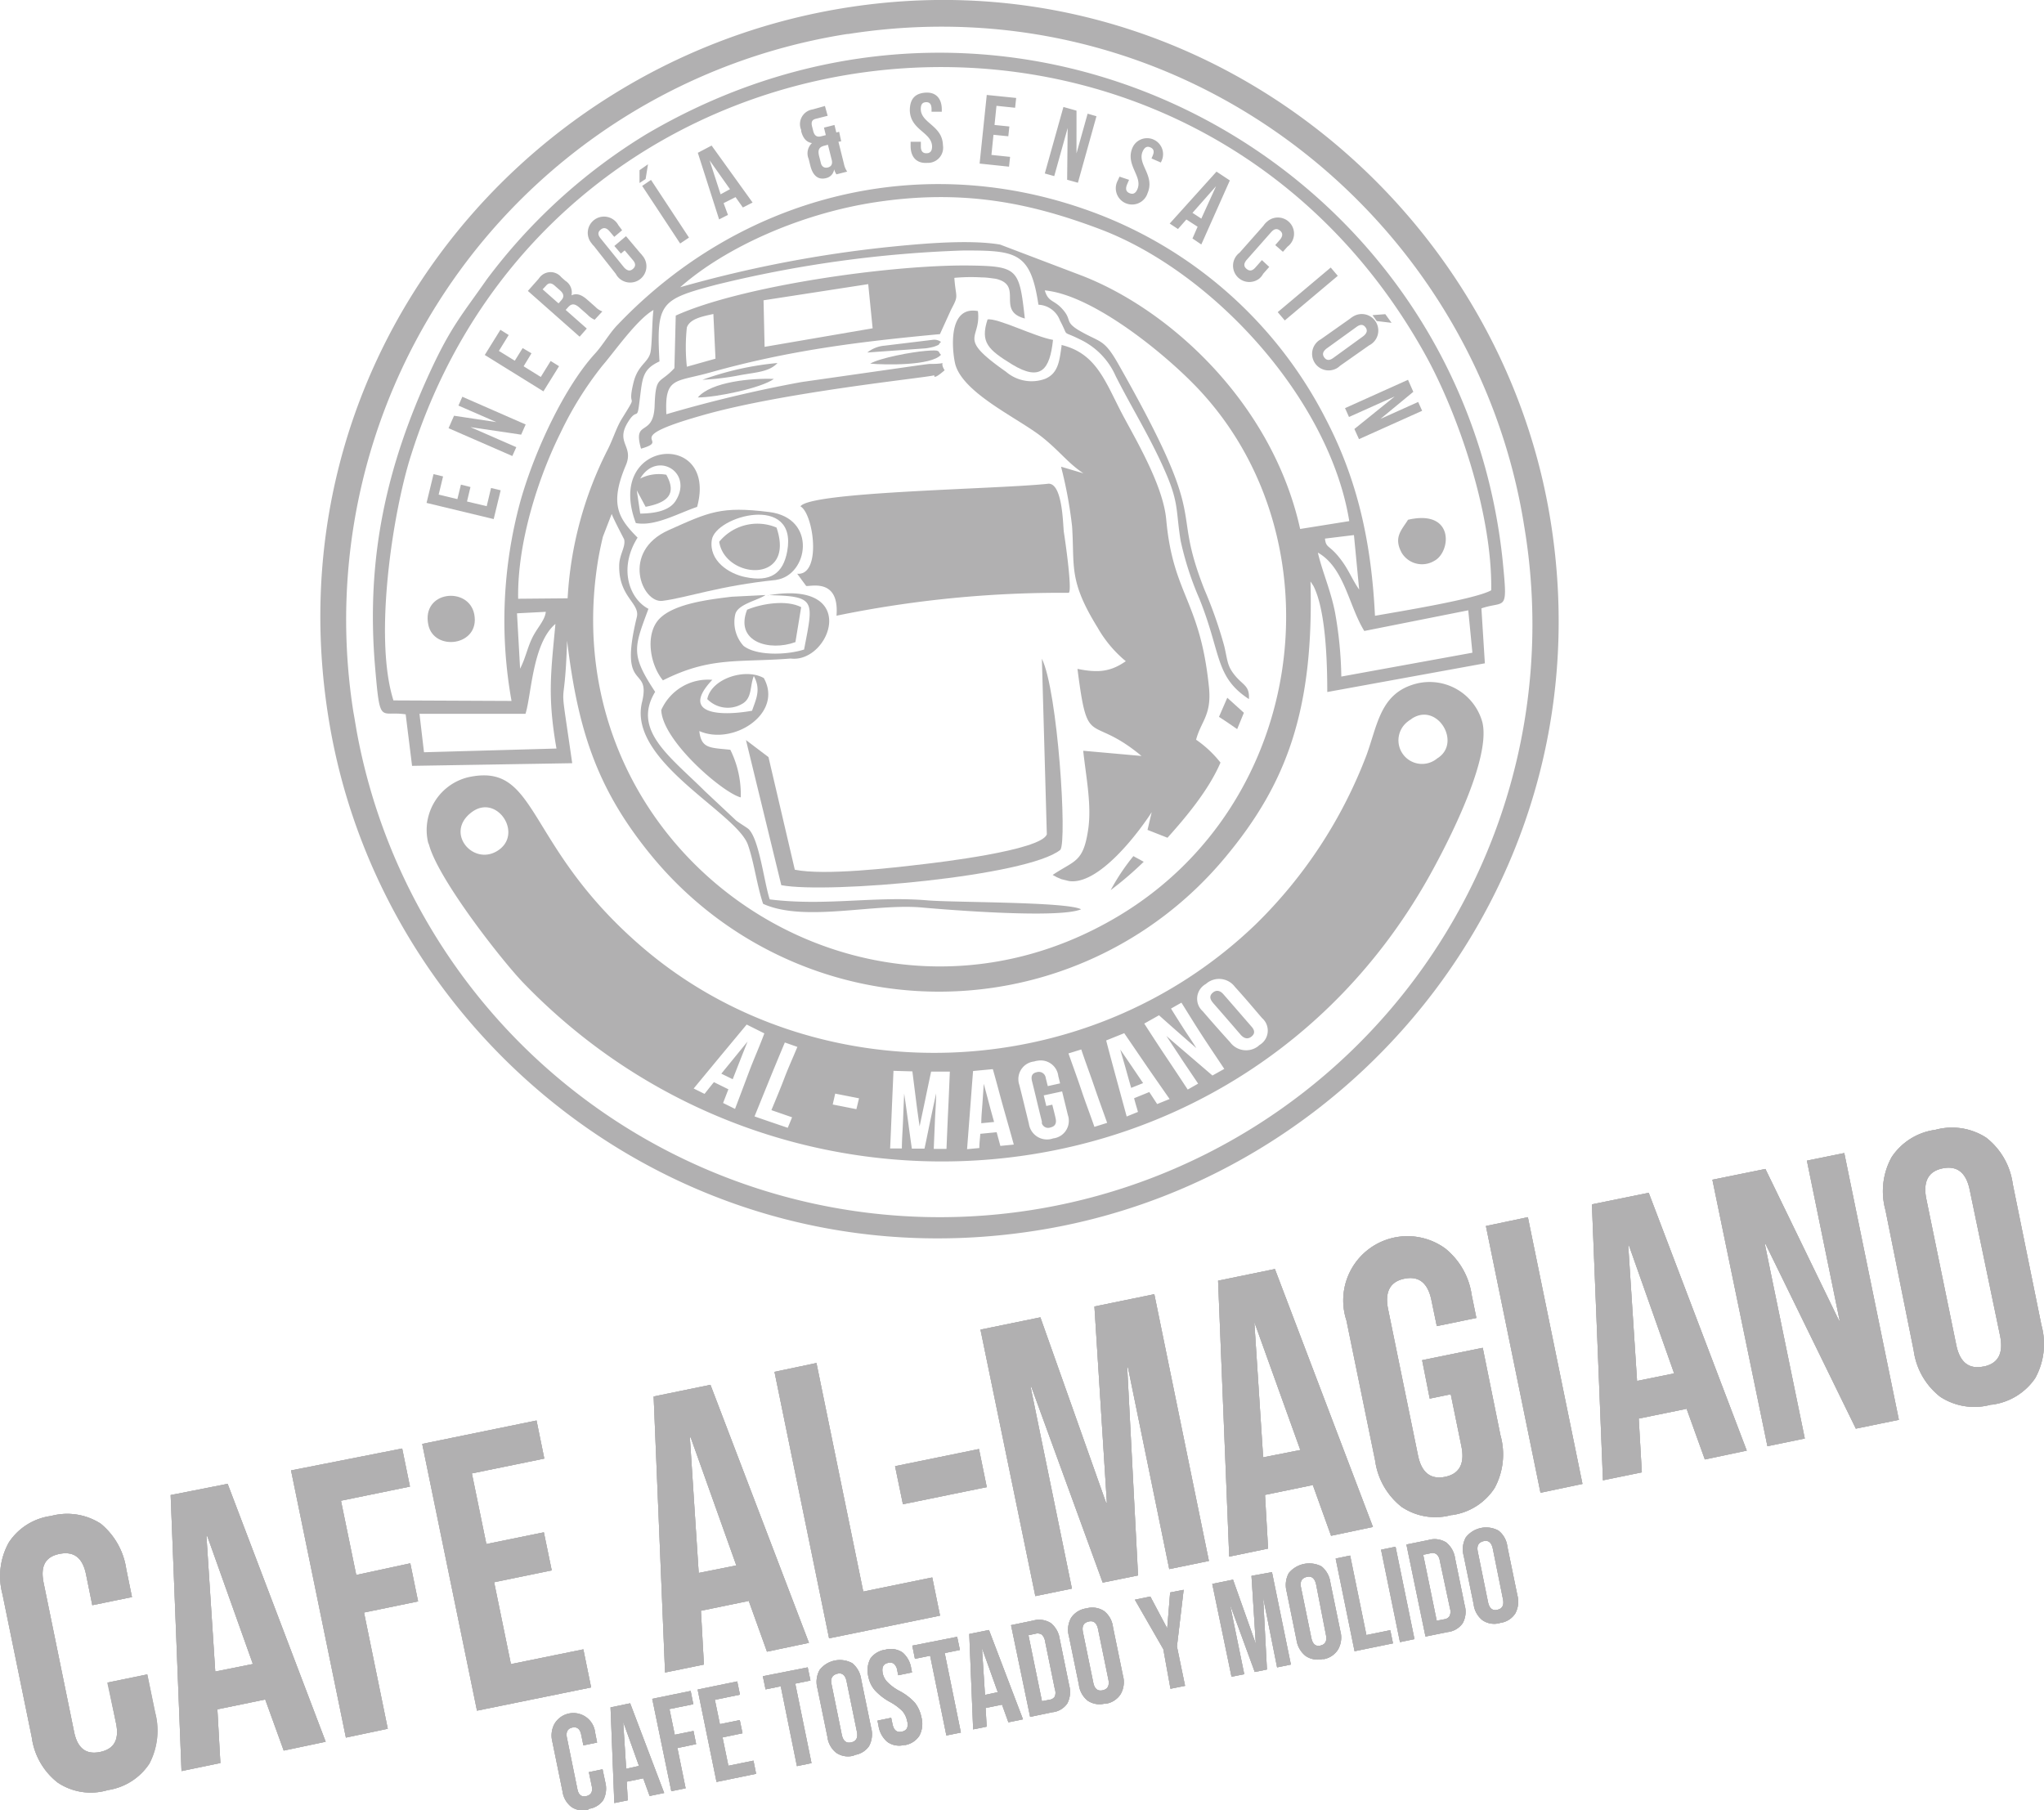 <svg xmlns="http://www.w3.org/2000/svg" viewBox="0 0 231.4 204.97">
  <defs>
    <style>
      .cls-1 {
        opacity: 0.35;
      }

      .cls-2, .cls-3 {
        fill: #201e20;
      }

      .cls-2 {
        fill-rule: evenodd;
      }
    </style>
  </defs>
  <g id="Capa_2" data-name="Capa 2">
    <g id="Capa_1-2" data-name="Capa 1">
      <g id="Capa_2-2" data-name="Capa 2" class="cls-1">
        <g id="Capa_1-2-2" data-name="Capa 1-2">
          <g>
            <path class="cls-2" d="M159.4,58.85c-.72,1.16-1.69,2-.69,3.78a2.69,2.69,0,0,0,3.68.86c1.89-1,2.3-5.87-3-4.64"/>
            <path class="cls-2" d="M45.93,80.91l.72,5.8,18.13-.3C63.16,75.07,63.9,82,64.2,72.54c1.21,10,3.32,16.69,9.43,24.19a42.12,42.12,0,0,0,65.12.29c6.88-8.27,10-16.56,9.61-31.19l.34.52c1.11,2.21,1.56,6.56,1.56,12L168.1,75.1l-.39-6.22c2.76-.94,3,.6,2.4-5.46-4.81-45.73-55.42-72.72-97-48.19a64.33,64.33,0,0,0-18,16.4c-2.72,3.9-4,5.27-6.31,10.23-5.07,10.92-7.4,21.37-6.33,33.75.57,6.61.54,4.82,3.47,5.27m-1.4-1.58c-2.29-7.25,0-21.57,2-27.78,16.58-52.5,87.87-60,114.85-11.3,3.67,6.64,7.56,17.9,7.43,26.61-1.74,1-10.46,2.41-13.16,2.89-.41-8.4-2-15.4-5.52-22.19a48.49,48.49,0,0,0-27.36-23.85C103.64,17,83.65,22.42,70,36.69c-1,1-1.67,2.29-2.67,3.38C64,43.72,60.59,50.8,58.91,56.76a51.36,51.36,0,0,0-1,22.6ZM77,32.52c5.13-4.52,13.66-8.35,22.14-9.63,9.85-1.49,17.46.06,25.38,3.05,12.88,4.86,26,19.31,28.23,33.06l-5.56.89c-3.13-14.16-14.64-24.77-24.71-28.68l-9.26-3.52c-3.49-.59-8.82-.11-12.49.26A138.7,138.7,0,0,0,77,32.52ZM58.66,67.79C58.55,61.34,61,53.93,63.46,49a39.18,39.18,0,0,1,4.73-7.59c1.38-1.6,3.93-5.26,5.79-6.31-.17,1.15-.15,4.11-.36,4.88-.31,1.12-1.42,1.37-1.9,3.33-.82,3.32.74.77-1.35,4.15-.61,1-1,2.35-1.64,3.57a42.15,42.15,0,0,0-4.47,16.71Zm16-26.88c-.37-6.63.12-7,6.33-8.65a135.39,135.39,0,0,1,28.11-3.9c5.93,0,7.57.16,8.46,6.14A2.73,2.73,0,0,1,120,36.29c1.07,2,.08,1.05,2.21,2.11a8.29,8.29,0,0,1,4.1,4.19c1.88,3.72,4.12,7.26,5.82,11.31,1.32,3.16,1,4.05,1.53,7.33a35.11,35.11,0,0,0,2.13,6.58c2.49,6.19,1.74,8.82,5.6,11.34.09-1.51-.64-1.54-1.56-2.65s-.84-1.69-1.23-3.34a49.36,49.36,0,0,0-2.25-6.42c-4-10.16,1-6.62-9.8-25.62-1.63-2.85-2-2.29-4.48-3.76-1.61-1-.62-1.13-1.9-2.48-.89-.94-1.5-.68-1.89-2,5.46.5,13.77,7.27,17.54,11.32,15.8,17,12.28,46.71-9.24,59.54-28.67,17.12-64.2-6.84-58.9-40.15.16-1,.36-1.91.57-2.81l1-2.59c.27.72,1.41,2.85,1.41,2.88.19.85-.53,1.68-.56,2.9-.09,3.61,2.35,4.29,2,5.87-2.15,8.79,1.61,5.32.59,9.63C71,86.19,83.43,92,84.68,95.67c.7,2,1,4.55,1.71,6.66,4.65,2.12,12.6-.08,18,.42,3.12.28,15.49,1.26,18,.2-1.56-.85-14-.76-17.25-1-6.09-.54-11.56.67-18-.12-.65-2-1.16-6.65-2.35-7.92-.19-.2-1-.66-1.44-1L79.8,89.58c-3.94-3.92-8.28-6.9-5.63-11.25-2.81-4.24-2.39-5-.76-9.4-2.16-1.12-3.42-4.58-1.23-8.06C70,58.68,69,57.08,70.83,52.73c1-2.27-1.25-2.56.3-5,1-1.61,1,0,1.26-2.24.35-2.63.26-3.65,2.29-4.58ZM58.53,69.44l3.26-.17c-.11,1-1,1.82-1.56,3s-.72,2.2-1.35,3.44Zm95.34-2.69c-.71-1-1.12-2.07-1.87-3.12-1.46-2.05-1.88-1.46-2-2.65l3.28-.4ZM63,84.75l-15,.42-.51-4.35h12c.67-2.09.79-8,3.39-10.18-.52,5.56-.91,8.21.12,14.13Zm86.2-22.18c3,1.7,3.48,6,5.25,8.87l11.77-2.34.47,4.8-14.84,2.7a44.45,44.45,0,0,0-.73-7.36c-.51-2.51-1.4-4.44-1.92-6.65Z"/>
            <path class="cls-2" d="M84.45,83.79l4,16.43c5.31,1,27.87-1,31.59-4,.79-1-.29-18-2.09-21.64l.56,19.88c-.62,1.84-12.71,3.23-13.81,3.36-3.75.45-11.33,1.33-14.72.65L87,85.72Z"/>
            <path class="cls-2" d="M120.19,39.11c-.25,1.66-.34,3.14-1.87,3.78a4.44,4.44,0,0,1-4.43-.8c-5.7-4-2.78-3.56-3.18-6.87-3.74-.69-2.79,5.37-2.52,6.17,1.06,3.26,7.15,6,9.8,8.11,2,1.6,2.89,2.91,4.66,4.09l-2.53-.75a48.72,48.72,0,0,1,1.25,6.76c.3,4.53-.42,6.11,2.88,11.44a13.7,13.7,0,0,0,3.2,3.82c-1.78,1.25-3.24,1.32-5.47.87,1.19,9.32,1.33,4.94,7.25,9.86l-6.6-.59c.31,2.94,1,6.22.54,9.06-.56,3.61-1.55,3.35-4,5l.48.26.51.22.85.21c3.36.51,7.86-5.45,9.37-7.79l-.47,2,2.26.89c2-2.23,4.66-5.37,6-8.51a12.58,12.58,0,0,0-2.76-2.59c.55-2.1,1.77-2.76,1.46-5.91-1-9.9-4.06-10.44-4.84-19-.33-3.7-3.18-8.61-4.77-11.56-2.09-3.88-3-7.25-7.12-8.23"/>
            <path class="cls-2" d="M76.5,35.75l-.15,5.93c-1.7,1.86-2.12.77-2.24,4.24-.12,3.68-2.52,1.46-1.54,4.88,3.71-1.07-2.84-1,6.88-3.76,9.16-2.64,25.32-4.26,26.33-4.55,0,0-.23.64,1.16-.57-.76-1.21.66-.69-1.61-.72-.26,0-1.79.23-2.17.28L90.71,43.26A150.63,150.63,0,0,0,75.44,46.9c-.21-4.23,1-3.62,4.89-4.71,8.94-2.51,16.76-3.49,26.08-4.36l1.25-2.75c.92-1.74.56-1.21.38-3.62a20.32,20.32,0,0,1,3.12-.05c.52,0,1,.08,1.55.15,3.24.73,0,3.63,3.31,4.5-.63-5.65-.76-5.93-6.39-6-8.95-.08-25.78,2.33-33.13,5.67m21.79-3.56.5,5-12.23,2.1L86.44,34ZM77.76,41.52a20.69,20.69,0,0,1,0-4.45c.37-1,1.77-1.24,3-1.52L81,40.61Z"/>
            <path class="cls-2" d="M87.88,65.65c3.63-.52,4.67-7-.8-7.68s-6.8,0-11.4,2.06c-5.41,2.43-3,8.28-.69,8,2.77-.35,6.47-1.72,12.89-2.37m1.24-3.24c-.46,2.48-1.86,3.53-4.78,2.91-1.84-.38-4.1-1.85-3.76-4.18.39-2.75,9.74-5.3,8.54,1.26Z"/>
            <path class="cls-2" d="M86.91,67.38c5.54.11,5.18.6,4.12,6.16-2,.64-5.42.72-6.86-.42a4,4,0,0,1-.93-3.57c.28-1.15,2.55-1.57,3.42-2.18l-3.81.19c-2.69.32-6.51.8-8.17,2.47s-1.15,5.15.37,7c5.39-2.71,8.44-2,14.46-2.47,4.49.56,8-9-2.6-7.15"/>
            <path class="cls-2" d="M80.08,79.16a3.23,3.23,0,0,0,3.94.53c1.16-.66.85-2,1.32-3.15.83,1.53.26,2.59-.2,3.93-3.76.67-8.14.35-4.5-3.5a5.79,5.79,0,0,0-5.78,3.42c.14,3.52,7,9.39,9,9.89a11.35,11.35,0,0,0-1.18-5.39c-2.26-.25-3.29-.09-3.51-2.12,3.84,1.69,9.54-2,7.3-6-2.08-1.18-6,.06-6.41,2.43"/>
            <path class="cls-2" d="M78.92,57.39c2.4-8.77-10.53-7.73-6.94,1.83,2.15.42,4.8-1.11,6.94-1.83m-6.44-3.21c1.87-3.19,6.06-.71,4,2.54-.72,1.12-2.36,1.41-4,1.43l-.39-2.63,1,1.86c2.38-.45,3.6-1.38,2.34-3.63A4.7,4.7,0,0,0,72.48,54.18Z"/>
            <path class="cls-2" d="M119.21,38.48c-2-.33-6.3-2.52-7.41-2.31-.85,2.6.07,3.42,2.78,5.09,3.29,2,4.28.53,4.63-2.78"/>
            <path class="cls-2" d="M81.42,61.34c.65,4.23,8.68,4.84,6.49-1.61a5.58,5.58,0,0,0-6.49,1.61"/>
            <path class="cls-2" d="M90.7,68.74c-1.66-.85-4.43-.41-6.12.29-1.43,3.66,2.53,4.75,5.47,3.67Z"/>
            <path class="cls-2" d="M48.49,70.74c.64,3.07,5.9,2.4,5.2-1.2-.63-3.19-6-2.66-5.2,1.2"/>
            <path class="cls-2" d="M79,45c2.12,0,7.23-1.08,8.61-2.1-2.51-.1-7.11.32-8.61,2.1"/>
            <path class="cls-2" d="M98.53,41.17c1.57.15,6.88.26,8-1-.44-.39.13-.6-1.77-.44-1.51.12-5.17.79-6.28,1.46"/>
            <path class="cls-2" d="M98.22,39.91l6.56-.47a6.54,6.54,0,0,0,1-.2c.77-.3.32-.13.75-.53a1.33,1.33,0,0,0-.82-.25l-5.6.68a3.57,3.57,0,0,0-1.92.77"/>
            <path class="cls-2" d="M138,81.16c.68.45,1.4.92,2.06,1.39l.76-1.85L138.94,79Z"/>
            <path class="cls-2" d="M79.52,43a29.54,29.54,0,0,0,4.3-.53c1.86-.33,3.28-.38,4.2-1.37a34,34,0,0,0-8.5,1.9"/>
            <path class="cls-2" d="M125.74,100.78a39.33,39.33,0,0,0,3.74-3.21l-1.17-.64a24.12,24.12,0,0,0-2.57,3.85"/>
            <path class="cls-2" d="M118.62,54.77c1.71-.19,1.71,4.76,1.82,5.48.35,2.28.94,6.87.53,6.87A126,126,0,0,0,94.7,69.71c.36-4.5-3.29-3.17-3.45-3.39l-1-1.36c2.79.24,1.87-6.79.37-7.63,1.13-1.68,22.14-1.93,28.05-2.56"/>
            <path class="cls-2" d="M94.36,1.11c-36.54,6.54-64,41.08-57,81.18,6.34,36.29,41.27,63.82,81.21,56.83,36.38-6.37,63.79-41.39,56.79-81.22C169,21.84,134.08-6,94.36,1.11M40,80.57A67.12,67.12,0,0,1,95.92,3.85l.11,0c37.81-5.92,71,20.61,76.53,55.76A67.1,67.1,0,0,1,40.39,82.84C40.26,82.09,40.14,81.33,40,80.57Z"/>
            <path class="cls-3" d="M153.33,48.57l.52,1.15L161,46.51l-.45-1-4.27,1.92L160,44.36,159.4,43l-7.13,3.21.45,1,5.17-2.32Zm3.5-13-1.45.11.48.67,1.68.2Zm-7.31,2.85a1.87,1.87,0,1,0,1.79,3.29,1.8,1.8,0,0,0,.39-.29L155,39.1a1.87,1.87,0,1,0-1.84-3.25,2.8,2.8,0,0,0-.35.25ZM153.59,37c.46-.33.77-.25,1,.06s.2.64-.25,1l-3.42,2.48c-.45.32-.77.25-1-.07s-.2-.64.25-1Zm-8.94-1.66.8.94,6-5.05-.8-.94Zm-1.79-5.89-.74.84c-.37.42-.69.41-1,.15s-.35-.57,0-1l2.8-3.17c.37-.41.69-.41,1-.15s.33.58,0,1l-.55.63.87.76.5-.57a1.83,1.83,0,1,0-2.3-2.84,2,2,0,0,0-.41.46l-2.7,3.05a1.84,1.84,0,0,0,2.21,2.95A1.76,1.76,0,0,0,143,31l.69-.78Zm-5.19-8.37L136,24.75l-1-.65Zm1.56-.65-1.51-1-5.3,5.88.94.62.95-1.08,1.27.82L135,27l1,.68Zm-11-3.76c-.9,2,1.18,3.28.53,4.76-.22.51-.53.59-.89.44s-.5-.44-.27-1l.22-.51L126.74,20l-.2.44a1.84,1.84,0,1,0,3.24,1.75,1.39,1.39,0,0,0,.12-.28c.9-2.05-1.18-3.29-.54-4.76.23-.51.52-.62.88-.46s.47.44.25.95l-.13.3,1.06.46.1-.22a1.81,1.81,0,0,0-3.22-1.64,1.63,1.63,0,0,0-.09.19Zm-7.42,3.68,1.22.34,2.1-7.53-1-.29-1.26,4.5V12.53l-1.48-.42-2.11,7.53,1.07.3,1.52-5.45Zm-8-8.37,2.11.22.12-1.11-3.33-.34-.81,7.77,3.33.35.12-1.11-2.11-.22.23-2.28,1.68.17.12-1.11-1.68-.17ZM103,12.5c.06,2.23,2.47,2.46,2.52,4.07,0,.56-.23.77-.62.78s-.64-.19-.65-.74v-.56h-1.16v.48c0,1.25.68,2,1.89,1.91a1.72,1.72,0,0,0,1.77-2c-.06-2.24-2.47-2.47-2.51-4.08,0-.56.2-.77.59-.79s.62.2.63.76v.32h1.16V12.4c0-1.25-.67-2-1.87-1.91S103,11.25,103,12.5ZM92.91,18.37l-.18-.7c-.17-.71,0-1,.54-1.16l.46-.12.44,1.76c.1.48-.1.72-.45.81S93,18.91,92.91,18.37ZM91.55,18l.19.77c.28,1.11.88,1.62,1.76,1.4a1.16,1.16,0,0,0,.93-1,2.12,2.12,0,0,0,.26.57l1.22-.31a2.34,2.34,0,0,1-.37-.89l-.62-2.49.31-.05L95,14.92l-.32.08-.21-.85-1.19.3.21.85-.52.13c-.44.11-.76,0-.91-.62l-.12-.47c-.14-.54,0-.79.42-.89l1.34-.34L93.39,12,92,12.39a1.68,1.68,0,0,0-1.42,1.89,1.52,1.52,0,0,0,.12.43v.14c.21.81.6,1.25,1.22,1.35A1.6,1.6,0,0,0,91.55,18Zm-11.22.15,2.31,3.27L81.58,22Zm.23-1.67L79,17.3l2.41,7.54,1-.51L81.92,23l1.35-.68.83,1.17,1.1-.56ZM72.4,19.27v1.45l.69-.45.27-1.67ZM77,27.57l1-.67-4.3-6.53-1,.68Zm-6.71,1.14.43-.36.93,1.1c.36.42.3.74,0,1s-.61.25-1-.17L68,27c-.36-.43-.31-.75,0-1s.62-.25,1,.18l.54.64.89-.75L70,25.49a1.84,1.84,0,1,0-3,2.09,1.49,1.49,0,0,0,.23.27L69.71,31a1.84,1.84,0,1,0,3-2.08,2.09,2.09,0,0,0-.24-.28l-1.6-1.9-1.32,1.11Zm-8.45,3.61c.29-.33.6-.31,1,.06l.58.51c.46.42.43.76.13,1.1l-.32.36-1.8-1.59Zm6.35,2.94a2.12,2.12,0,0,1-.8-.53l-.91-.8c-.61-.54-1.18-.78-1.78-.49a1.56,1.56,0,0,0-.7-1.65l-.46-.41a1.57,1.57,0,0,0-2.21-.21,1.75,1.75,0,0,0-.34.38l-1.23,1.39,5.86,5.18.81-.92-2.39-2.11.29-.32c.37-.41.73-.42,1.27.06l.92.81a2.46,2.46,0,0,0,.8.56ZM56.48,39.73l1.11-1.8-.94-.59-1.77,2.85,6.64,4.12,1.77-2.85-.95-.59-1.12,1.81-1.94-1.21L60.17,40l-1-.59-.89,1.43ZM59,49.21l.51-1.15-7.17-3.14-.44,1,4.29,1.87-4.79-.72-.62,1.41L58,51.63l.45-1-5.19-2.27ZM49.66,56l.5-2.06-1.08-.26-.79,3.26,7.6,1.83.79-3.26-1.09-.26-.49,2.06-2.23-.53.39-1.64-1.08-.27-.4,1.64Z"/>
            <path class="cls-2" d="M139.26,118a2.25,2.25,0,0,0,3.15.47l.17-.15a1.89,1.89,0,0,0,.69-2.58,2,2,0,0,0-.4-.48c-1-1.17-2-2.36-3.06-3.52a2.24,2.24,0,0,0-3.13-.47l-.19.15a1.91,1.91,0,0,0-.72,2.59,2,2,0,0,0,.39.48q1.51,1.76,3.1,3.51m-1.95-4.48c-.42-.49-.35-.85,0-1.14s.78-.29,1.2.2c1.06,1.21,2.11,2.43,3.17,3.65.43.48.36.84,0,1.13s-.78.29-1.22-.2c-1-1.16-2.09-2.42-3.15-3.63Zm-.05,8.25,1.34-.75c-.83-1.25-1.67-2.49-2.49-3.75s-1.58-2.5-2.36-3.75l-1.18.67c.46.75.93,1.49,1.41,2.24s1,1.49,1.46,2.24q-2.15-1.86-4.23-3.72l-1.67.94c.8,1.24,1.61,2.49,2.44,3.73s1.66,2.49,2.48,3.74l1.18-.67L133.83,120c-.59-.91-1.2-1.81-1.78-2.71.85.75,1.73,1.49,2.6,2.24Zm-10.43-2.93c.87,1.26,1.72,2.52,2.58,3.79l-1.35.54c-.21-.72-.41-1.44-.61-2.16s-.42-1.44-.62-2.16Zm.46-1.87-2.06.83c.37,1.44.76,2.87,1.15,4.31l1.17,4.3,1.28-.52c-.15-.52-.3-1-.44-1.55l1.72-.7L131,125l1.41-.57c-.87-1.25-1.74-2.49-2.6-3.74L127.29,117Zm-3.39,10.61,1.44-.45c-.49-1.38-1-2.77-1.47-4.15s-1-2.77-1.46-4.16l-1.45.45c.49,1.39,1,2.77,1.46,4.15s1,2.78,1.48,4.17Zm-5.45-2.36.68-.15c.12.52.26,1,.38,1.57s-.09.89-.56,1a.75.75,0,0,1-1-.45,1.55,1.55,0,0,1,0-.21c-.19-.76-.38-1.53-.56-2.29s-.37-1.54-.56-2.3c-.15-.61.08-.91.56-1a.78.78,0,0,1,1,.67c.08.3.15.61.23.91l1.39-.31c-.06-.27-.13-.55-.2-.82a2,2,0,0,0-2.32-1.75,1.87,1.87,0,0,0-.41.09,2,2,0,0,0-1.78,2.2,1.57,1.57,0,0,0,.09.43c.19.73.37,1.47.55,2.21l.54,2.21a2.07,2.07,0,0,0,2.34,1.76,1.8,1.8,0,0,0,.4-.1,2,2,0,0,0,1.77-2.2,1.58,1.58,0,0,0-.09-.42l-.66-2.7-2.08.45Zm-7.08-2.52c.19.72.39,1.44.58,2.17s.39,1.44.59,2.16l-1.45.14c0-.74.08-1.49.13-2.23l.15-2.23Zm1-1.65-2.21.21c-.12,1.48-.23,3-.34,4.43s-.23,3-.34,4.42l1.39-.13c0-.54.07-1.07.11-1.61l1.85-.18.42,1.55,1.52-.15c-.39-1.42-.8-2.85-1.2-4.27s-.76-2.84-1.17-4.26Zm-9.11.25-2.11-.06c-.06,1.46-.13,2.93-.19,4.39s-.12,2.94-.19,4.4h1.33c0-1,.09-2.07.13-3.11s.08-2.07.13-3.1c.15,1,.3,2.08.44,3.12s.28,2.08.43,3.11h1.43c.22-1,.43-2.08.65-3.13s.44-2.08.67-3.13c0,1-.1,2.1-.14,3.14s-.09,2.1-.13,3.15h1.44c.06-1.45.12-2.91.19-4.37s.13-2.92.19-4.38h-2.12c-.21,1-.44,2.07-.65,3.1s-.44,2.06-.65,3.1c-.15-1-.3-2.09-.43-3.13s-.26-2.05-.39-3.09Zm-9,3.75,2.69.53.3-1.23-2.7-.53c-.09.42-.19.83-.28,1.24Zm-8.84,1.35c1.24.44,2.5.86,3.76,1.29.17-.4.33-.8.49-1.19l-2.34-.81c.49-1.19,1-2.39,1.45-3.58s1-2.39,1.49-3.58l-1.42-.5c-.58,1.39-1.16,2.78-1.73,4.18Zm-.77-8.52c-.58,1.44-1.14,2.88-1.7,4.31l-1.29-.63c1-1.22,2-2.45,3-3.67Zm1.88-.88-2-1-3,3.61-3,3.63,1.23.61c.35-.44.7-.89,1.06-1.33l1.64.81-.6,1.55,1.35.67c.55-1.43,1.08-2.86,1.62-4.29S86,118.45,86.53,117Zm73.25-35.6c2.92-2,5.76,2.74,2.92,4.47a2.67,2.67,0,1,1-3.28-4.21,2.25,2.25,0,0,1,.36-.24ZM53.45,91.92c2.84-2.06,5.86,2.56,2.85,4.42C53.52,98.06,50.28,94.22,53.45,91.92Zm-4.88,3.73c1.07,3.95,8.28,13.14,10.66,15.61,29.49,30.6,80.58,26.27,102.21-11.41,1.62-2.82,7.46-13.6,6.38-18.07a6.19,6.19,0,0,0-7.59-4.35c-.22.06-.44.13-.65.21-3.34,1.28-3.68,4.55-4.87,7.83a53.22,53.22,0,0,1-12.58,19.21c-19.41,18.64-50.07,19.17-69.42,2.56C59.23,95.67,61.08,86.24,53,88a6.15,6.15,0,0,0-4.53,7.4Z"/>
            <path class="cls-3" d="M87.68,155.32l4.75-1,5.3,25.88,7.81-1.6.88,4.32-12.56,2.57Zm-4.32,21.92-5.17-14.5H78.1l1,15.35ZM74,158.11l6.43-1.32L91.58,186l-4.75,1-2.09-5.82v.08l-5.39,1.11.34,6.09-4.4.9ZM47.8,163.48l12.94-2.65.88,4.31-8.2,1.68,1.64,8,6.51-1.33.89,4.31-6.52,1.34,1.9,9.27,8.2-1.67.88,4.31L54,193.68Zm-14.85,3L45.53,164l.88,4.31-7.81,1.6,1.73,8.41L46.45,177l.88,4.31-6.12,1.26,2.69,13.16-4.74,1ZM28.63,188.4l-5.17-14.5h-.09l1,15.35Zm-9.31-19.13L25.77,168l11.1,29.2-4.75,1L30,192.34v.08l-5.39,1.11.34,6.08-4.4.91ZM12.11,202.7a6.72,6.72,0,0,1-5.58-.88,7.81,7.81,0,0,1-2.93-5.11L.28,180.49A7.85,7.85,0,0,1,1,174.64a6.78,6.78,0,0,1,4.78-3,7,7,0,0,1,5.62.87,8.15,8.15,0,0,1,2.89,5.12l.65,3.19-4.49.92-.71-3.49c-.38-1.86-1.35-2.65-3-2.32s-2.18,1.43-1.8,3.29l3.45,16.87c.38,1.85,1.35,2.6,2.94,2.27s2.19-1.39,1.81-3.24l-.94-4.62,4.48-.92.88,4.27a8.06,8.06,0,0,1-.65,5.84,6.83,6.83,0,0,1-4.82,3"/>
            <path class="cls-3" d="M147.21,164.17,142,149.67H142L143,165ZM137.9,145l6.43-1.32,11.1,29.2-4.74,1-2.09-5.82v.08l-5.39,1.11.35,6.08-4.4.91ZM111,150.54l6.78-1.39,7.44,21h.09l-1.41-22.23,6.78-1.39,6.18,30.2-4.49.92-4.68-22.86h-.08l1.23,23.58-4,.81L116.75,157h-.08l4.68,22.86-4.14.85ZM101.33,166l9.5-1.94.88,4.31-9.49,1.94Z"/>
            <path class="cls-3" d="M224.58,154.72c1.64-.34,2.25-1.5,1.85-3.48L223,134.76c-.4-2-1.43-2.81-3.07-2.48s-2.25,1.5-1.85,3.48l3.38,16.48c.4,2,1.43,2.81,3.07,2.48m.88,4.31a7.06,7.06,0,0,1-5.76-.89,8,8,0,0,1-3-5.23L213.45,137a8,8,0,0,1,.71-6,7.06,7.06,0,0,1,4.94-3.08,7.13,7.13,0,0,1,5.76.89,8,8,0,0,1,3,5.23l3.25,16a8,8,0,0,1-.71,6,7,7,0,0,1-4.94,3Zm-31.55-25.46,6-1.22,8.32,17.14h.08l-3.7-18.08,4.23-.86,6.18,30.2-4.87,1-10.21-20.88h-.09l4.52,22-4.23.87Zm-4.33,21.93L184.41,141h-.08l1,15.35Zm-9.31-19.14,6.43-1.31,11.1,29.19-4.74,1-2.1-5.82v.09l-5.39,1.1.35,6.09-4.4.9Zm-12,2.45,4.75-1,6.18,30.2-4.75,1Zm-3.87,32.71a6.86,6.86,0,0,1-5.67-.91,8.09,8.09,0,0,1-3-5.24l-3.25-15.87a7.27,7.27,0,0,1,11.18-8.15,8.25,8.25,0,0,1,3,5.28l.53,2.59-4.48.92-.6-2.89c-.4-2-1.42-2.81-3.06-2.48s-2.26,1.5-1.85,3.48l3.38,16.53c.4,1.94,1.42,2.76,3.06,2.43s2.25-1.5,1.86-3.44l-1.21-5.91-2.38.49L161,154l6.86-1.4,2,9.88a8,8,0,0,1-.66,6,6.87,6.87,0,0,1-4.86,3.06"/>
            <path class="cls-3" d="M87.68,155.32l4.75-1,5.3,25.88,7.81-1.6.88,4.32-12.56,2.57Zm-4.32,21.92-5.17-14.5H78.1l1,15.35ZM74,158.11l6.43-1.32L91.58,186l-4.75,1-2.09-5.82v.08l-5.39,1.11.34,6.09-4.4.9ZM47.8,163.48l12.94-2.65.88,4.31-8.2,1.68,1.64,8,6.51-1.33.89,4.31-6.52,1.34,1.9,9.27,8.2-1.67.88,4.31L54,193.68Zm-14.85,3L45.53,164l.88,4.31-7.81,1.6,1.73,8.41L46.45,177l.88,4.31-6.12,1.26,2.69,13.16-4.74,1ZM28.63,188.4l-5.17-14.5h-.09l1,15.35Zm-9.31-19.13L25.77,168l11.1,29.2-4.75,1L30,192.34v.08l-5.39,1.11.34,6.08-4.4.91ZM12.11,202.7a6.72,6.72,0,0,1-5.58-.88,7.81,7.81,0,0,1-2.93-5.11L.28,180.49A7.85,7.85,0,0,1,1,174.64a6.78,6.78,0,0,1,4.78-3,7,7,0,0,1,5.62.87,8.15,8.15,0,0,1,2.89,5.12l.65,3.19-4.49.92-.71-3.49c-.38-1.86-1.35-2.65-3-2.32s-2.18,1.43-1.8,3.29l3.45,16.87c.38,1.85,1.35,2.6,2.94,2.27s2.19-1.39,1.81-3.24l-.94-4.62,4.48-.92.88,4.27a8.06,8.06,0,0,1-.65,5.84,6.83,6.83,0,0,1-4.82,3"/>
            <path class="cls-3" d="M147.21,164.17,142,149.67H142L143,165ZM137.9,145l6.43-1.32,11.1,29.2-4.74,1-2.09-5.82v.08l-5.39,1.11.35,6.08-4.4.91ZM111,150.54l6.78-1.39,7.44,21h.09l-1.41-22.23,6.78-1.39,6.18,30.2-4.49.92-4.68-22.86h-.08l1.23,23.58-4,.81L116.75,157h-.08l4.68,22.86-4.14.85ZM101.33,166l9.5-1.94.88,4.31-9.49,1.94Z"/>
            <path class="cls-3" d="M224.58,154.72c1.64-.34,2.25-1.5,1.85-3.48L223,134.76c-.4-2-1.43-2.81-3.07-2.48s-2.25,1.5-1.85,3.48l3.38,16.48c.4,2,1.43,2.81,3.07,2.48m.88,4.31a7.06,7.06,0,0,1-5.76-.89,8,8,0,0,1-3-5.23L213.45,137a8,8,0,0,1,.71-6,7.06,7.06,0,0,1,4.94-3.08,7.13,7.13,0,0,1,5.76.89,8,8,0,0,1,3,5.23l3.25,16a8,8,0,0,1-.71,6,7,7,0,0,1-4.94,3Zm-31.55-25.46,6-1.22,8.32,17.14h.08l-3.7-18.08,4.23-.86,6.18,30.2-4.87,1-10.21-20.88h-.09l4.52,22-4.23.87Zm-4.33,21.93L184.41,141h-.08l1,15.35Zm-9.31-19.14,6.43-1.31,11.1,29.19-4.74,1-2.1-5.82v.09l-5.39,1.1.35,6.09-4.4.9Zm-12,2.45,4.75-1,6.18,30.2-4.75,1Zm-3.87,32.71a6.86,6.86,0,0,1-5.67-.91,8.09,8.09,0,0,1-3-5.24l-3.25-15.87a7.27,7.27,0,0,1,11.18-8.15,8.25,8.25,0,0,1,3,5.28l.53,2.59-4.48.92-.6-2.89c-.4-2-1.42-2.81-3.06-2.48s-2.26,1.5-1.85,3.48l3.38,16.53c.4,1.94,1.42,2.76,3.06,2.43s2.25-1.5,1.86-3.44l-1.21-5.91-2.38.49L161,154l6.86-1.4,2,9.88a8,8,0,0,1-.66,6,6.87,6.87,0,0,1-4.86,3.06"/>
            <path class="cls-3" d="M87.68,155.32l4.75-1,5.3,25.88,7.81-1.6.88,4.32-12.56,2.57Zm-4.32,21.92-5.17-14.5H78.1l1,15.35ZM74,158.11l6.43-1.32L91.58,186l-4.75,1-2.09-5.82v.08l-5.39,1.11.34,6.09-4.4.9ZM47.8,163.48l12.94-2.65.88,4.31-8.2,1.68,1.64,8,6.51-1.33.89,4.31-6.52,1.34,1.9,9.27,8.2-1.67.88,4.31L54,193.68Zm-14.85,3L45.53,164l.88,4.31-7.81,1.6,1.73,8.41L46.45,177l.88,4.31-6.12,1.26,2.69,13.16-4.74,1ZM28.63,188.4l-5.17-14.5h-.09l1,15.35Zm-9.31-19.13L25.77,168l11.1,29.2-4.75,1L30,192.34v.08l-5.39,1.11.34,6.08-4.4.91ZM12.11,202.7a6.72,6.72,0,0,1-5.58-.88,7.81,7.81,0,0,1-2.93-5.11L.28,180.49A7.85,7.85,0,0,1,1,174.64a6.78,6.78,0,0,1,4.78-3,7,7,0,0,1,5.62.87,8.15,8.15,0,0,1,2.89,5.12l.65,3.19-4.49.92-.71-3.49c-.38-1.86-1.35-2.65-3-2.32s-2.18,1.43-1.8,3.29l3.45,16.87c.38,1.85,1.35,2.6,2.94,2.27s2.19-1.39,1.81-3.24l-1-4.62,4.49-.92.88,4.27a8.06,8.06,0,0,1-.65,5.84,6.83,6.83,0,0,1-4.82,3"/>
            <path class="cls-3" d="M147.21,164.17,142,149.67H142L143,165ZM137.9,145l6.43-1.32,11.1,29.2-4.74,1-2.09-5.82v.08l-5.39,1.11.35,6.08-4.4.91ZM111,150.54l6.78-1.39,7.44,21h.09l-1.41-22.23,6.78-1.39,6.18,30.2-4.49.92-4.68-22.86h-.08l1.22,23.58-4,.81L116.75,157h-.08l4.68,22.86-4.14.85ZM101.33,166l9.5-1.94.88,4.31-9.49,1.94Z"/>
            <path class="cls-3" d="M224.58,154.72c1.64-.34,2.25-1.5,1.85-3.48L223,134.76c-.4-2-1.43-2.81-3.07-2.48s-2.25,1.5-1.85,3.48l3.38,16.48c.4,2,1.43,2.81,3.07,2.48m.88,4.31a7.06,7.06,0,0,1-5.76-.89,8,8,0,0,1-3-5.23L213.45,137a8,8,0,0,1,.71-6,7.06,7.06,0,0,1,4.94-3.08,7.13,7.13,0,0,1,5.76.89,8,8,0,0,1,3,5.23l3.25,16a8,8,0,0,1-.71,6,7,7,0,0,1-4.94,3Zm-31.55-25.46,6-1.22,8.32,17.14h.08l-3.7-18.08,4.23-.86,6.18,30.2-4.87,1-10.21-20.88h-.09l4.52,22-4.23.87Zm-4.33,21.93L184.41,141h-.08l1,15.35Zm-9.31-19.14,6.43-1.31,11.1,29.19-4.75,1-2.09-5.82v.09l-5.39,1.1.35,6.09-4.4.9Zm-12,2.45,4.75-1,6.18,30.2-4.75,1Zm-3.87,32.71a6.86,6.86,0,0,1-5.67-.91,8,8,0,0,1-3-5.24l-3.25-15.87a7.27,7.27,0,0,1,11.18-8.15,8.25,8.25,0,0,1,3,5.28l.53,2.59-4.48.92-.6-2.89c-.4-2-1.43-2.81-3.06-2.48s-2.26,1.5-1.85,3.48l3.38,16.53c.4,1.94,1.42,2.76,3.06,2.43s2.25-1.5,1.86-3.44l-1.21-5.91-2.38.49L161,154l6.86-1.4,2,9.88a8,8,0,0,1-.66,6,6.87,6.87,0,0,1-4.86,3.06"/>
            <path class="cls-3" d="M88.39,190.92l-1.72.35-.31-1.49,5.08-1,.31,1.49-1.72.35,1.84,9-1.65.34Zm-9.41.37,4.48-.92.31,1.5-2.84.58.57,2.76,2.25-.46.31,1.49-2.26.47.66,3.21,2.84-.58.3,1.49-4.48.92Zm-5.14,1.05,4.35-.89.3,1.5-2.7.55.6,2.91,2.12-.43.3,1.49-2.12.44.93,4.56L76,202.8Zm-1.5,7.6-1.79-5h0l.34,5.32Zm-3.22-6.63,2.22-.46L75.19,203l-1.64.34-.73-2h0l-1.87.38.12,2.11-1.52.31Zm-2.51,11.57a2.28,2.28,0,0,1-1.93-.31,2.68,2.68,0,0,1-1-1.77l-1.15-5.62a2.79,2.79,0,0,1,.24-2,2.48,2.48,0,0,1,4.61,1l.22,1.11-1.55.32-.25-1.22c-.13-.64-.47-.91-1-.8s-.75.5-.62,1.14l1.19,5.84c.13.65.47.91,1,.79s.76-.48.63-1.12l-.33-1.6,1.55-.32.31,1.48a2.82,2.82,0,0,1-.23,2,2.38,2.38,0,0,1-1.67,1"/>
            <path class="cls-3" d="M105.3,187.46l-1.72.35-.3-1.49,5.08-1,.31,1.49-1.72.35,1.83,9-1.64.33Zm-2.84,10.08a2.3,2.3,0,0,1-2-.32,2.94,2.94,0,0,1-1-1.82l-.12-.59,1.55-.32.15.71c.14.68.49,1,1.06.85a.78.78,0,0,0,.59-.39,1.31,1.31,0,0,0,0-.83,2.36,2.36,0,0,0-.54-1.11,6.06,6.06,0,0,0-1.35-1,6.68,6.68,0,0,1-1.75-1.34,3.3,3.3,0,0,1-.74-1.54,2.89,2.89,0,0,1,.23-2.06,2.49,2.49,0,0,1,1.69-1,2.39,2.39,0,0,1,1.93.3,2.92,2.92,0,0,1,1,1.84l.09.43-1.56.32-.11-.54a1.25,1.25,0,0,0-.37-.75.74.74,0,0,0-.66-.11c-.55.11-.75.49-.62,1.17a2,2,0,0,0,.53,1,5.5,5.5,0,0,0,1.35,1,6.42,6.42,0,0,1,1.76,1.34,3.93,3.93,0,0,1,.74,1.64,2.88,2.88,0,0,1-.23,2.1,2.42,2.42,0,0,1-1.71,1.07m-6-.32c.57-.12.78-.52.64-1.21l-1.17-5.71c-.14-.68-.5-1-1.06-.85s-.78.52-.64,1.2l1.16,5.71c.15.69.5,1,1.07.86m.3,1.49a2.36,2.36,0,0,1-2-.31,2.71,2.71,0,0,1-1-1.81l-1.13-5.5a2.77,2.77,0,0,1,.25-2.07,2.91,2.91,0,0,1,3.7-.76,2.85,2.85,0,0,1,1,1.81l1.13,5.5a2.83,2.83,0,0,1-.24,2.08,2.4,2.4,0,0,1-1.66,1Z"/>
            <path class="cls-3" d="M169.51,182.26c.57-.12.78-.52.64-1.21L169,175.34c-.14-.68-.5-1-1.06-.85s-.78.51-.64,1.2l1.16,5.71c.15.69.5,1,1.07.86m.3,1.49a2.36,2.36,0,0,1-2-.31,2.71,2.71,0,0,1-1-1.81l-1.13-5.5a2.77,2.77,0,0,1,.25-2.07,2.91,2.91,0,0,1,3.7-.76,2.71,2.71,0,0,1,1,1.81l1.13,5.5a2.81,2.81,0,0,1-.24,2.07,2.4,2.4,0,0,1-1.76,1.07Zm-6.3-.42a.79.79,0,0,0,.58-.37,1.21,1.21,0,0,0,.05-.82L163,176.7a1.17,1.17,0,0,0-.37-.73.79.79,0,0,0-.68-.11l-.83.17,1.53,7.47Zm-4.31-8.46,2.51-.51a2.46,2.46,0,0,1,2,.28,2.82,2.82,0,0,1,1,1.8l1.08,5.29a2.7,2.7,0,0,1-.22,2.05,2.4,2.4,0,0,1-1.7,1l-2.51.51Zm-2.87.59,1.64-.34,2.14,10.46-1.64.34Zm-5.14,1,1.64-.34,1.84,9,2.7-.55.31,1.49-4.35.89Zm-1.74,9.85c.57-.11.78-.52.64-1.2L149,179.4c-.15-.69-.5-1-1.07-.86s-.78.52-.64,1.21l1.17,5.71c.14.68.5,1,1.06.85m.31,1.5a2.44,2.44,0,0,1-2-.31,2.81,2.81,0,0,1-1.05-1.81l-1.12-5.5a2.85,2.85,0,0,1,.24-2.08,3,3,0,0,1,3.71-.76,2.8,2.8,0,0,1,1,1.82l1.13,5.5a2.76,2.76,0,0,1-.25,2.07,2.41,2.41,0,0,1-1.71,1.12Zm-12.59-8.48,2.35-.48,2.58,7.27h0l-.49-7.7L144,178l2.14,10.46-1.56.32L143,180.86h0l.43,8.16-1.38.28-2.81-7.67h0l1.62,7.92-1.44.29Zm-5.54,7.39-3.22-5.6,1.75-.36,1.91,3.61h0l.33-4.07L134,180l-.76,6.41.92,4.46-1.65.33Zm-6.86,4.65c.56-.12.78-.52.64-1.21l-1.17-5.71c-.14-.69-.5-1-1.07-.86s-.78.52-.64,1.21l1.17,5.71c.14.69.5,1,1.07.86m.3,1.49a2.4,2.4,0,0,1-2-.31,2.71,2.71,0,0,1-1-1.81l-1.13-5.5a2.77,2.77,0,0,1,.25-2.07A2.48,2.48,0,0,1,123,182.1a2.44,2.44,0,0,1,2,.31,2.71,2.71,0,0,1,1,1.81l1.13,5.5a2.76,2.76,0,0,1-.25,2.07,2.44,2.44,0,0,1-1.8,1.12Zm-6.3-.42a.79.79,0,0,0,.58-.37,1.21,1.21,0,0,0,0-.82l-1.11-5.44a1.31,1.31,0,0,0-.37-.74.9.9,0,0,0-.68-.11l-.83.18,1.53,7.47ZM114.46,184l2.51-.52a2.47,2.47,0,0,1,2,.29,2.82,2.82,0,0,1,1,1.8l1.08,5.29a2.81,2.81,0,0,1-.22,2,2.33,2.33,0,0,1-1.7,1l-2.51.52Zm-1.5,7.59-1.79-5h0l.34,5.31ZM109.73,185l2.23-.45,3.85,10.11-1.65.34-.72-2h0l-1.86.38.12,2.11-1.53.31Z"/>
            <path class="cls-3" d="M88.39,190.92l-1.72.35-.31-1.49,5.08-1,.31,1.49-1.72.35,1.84,9-1.65.34Zm-9.41.37,4.48-.92.31,1.5-2.84.58.57,2.76,2.25-.46.31,1.49-2.26.47.66,3.21,2.84-.58.3,1.49-4.48.92Zm-5.14,1.05,4.35-.89.3,1.5-2.7.55.6,2.91,2.12-.43.3,1.49-2.12.44.93,4.56L76,202.8Zm-1.5,7.6-1.79-5h0l.34,5.32Zm-3.22-6.63,2.22-.46L75.19,203l-1.64.34-.73-2h0l-1.87.38.12,2.11-1.52.31Zm-2.51,11.57a2.28,2.28,0,0,1-1.93-.31,2.68,2.68,0,0,1-1-1.77l-1.15-5.62a2.79,2.79,0,0,1,.24-2,2.48,2.48,0,0,1,4.61,1l.22,1.11-1.55.32-.25-1.22c-.13-.64-.47-.91-1-.8s-.75.5-.62,1.14l1.19,5.84c.13.65.47.91,1,.79s.76-.48.63-1.12l-.33-1.6,1.55-.32.31,1.48a2.82,2.82,0,0,1-.23,2,2.38,2.38,0,0,1-1.67,1"/>
            <path class="cls-3" d="M105.3,187.46l-1.72.35-.3-1.49,5.08-1,.31,1.49-1.72.35,1.83,9-1.64.33Zm-2.84,10.08a2.3,2.3,0,0,1-2-.32,2.94,2.94,0,0,1-1-1.82l-.12-.59,1.55-.32.15.71c.14.68.49,1,1.06.85a.78.78,0,0,0,.59-.39,1.31,1.31,0,0,0,0-.83,2.36,2.36,0,0,0-.54-1.11,6.06,6.06,0,0,0-1.35-1,6.68,6.68,0,0,1-1.75-1.34,3.3,3.3,0,0,1-.74-1.54,2.89,2.89,0,0,1,.23-2.06,2.49,2.49,0,0,1,1.69-1,2.39,2.39,0,0,1,1.93.3,2.92,2.92,0,0,1,1,1.84l.09.43-1.56.32-.11-.54a1.25,1.25,0,0,0-.37-.75.74.74,0,0,0-.66-.11c-.55.11-.75.49-.62,1.17a2,2,0,0,0,.53,1,5.5,5.5,0,0,0,1.35,1,6.42,6.42,0,0,1,1.76,1.34,3.93,3.93,0,0,1,.74,1.64,2.88,2.88,0,0,1-.23,2.1,2.42,2.42,0,0,1-1.71,1.07m-6-.32c.57-.12.78-.52.64-1.21l-1.17-5.71c-.14-.68-.5-1-1.06-.85s-.78.52-.64,1.2l1.16,5.71c.15.69.5,1,1.07.86m.3,1.49a2.36,2.36,0,0,1-2-.31,2.71,2.71,0,0,1-1-1.81l-1.13-5.5a2.77,2.77,0,0,1,.25-2.07,2.91,2.91,0,0,1,3.7-.76,2.85,2.85,0,0,1,1,1.81l1.13,5.5a2.83,2.83,0,0,1-.24,2.08,2.4,2.4,0,0,1-1.66,1Z"/>
            <path class="cls-3" d="M169.51,182.26c.57-.12.78-.52.64-1.21L169,175.34c-.14-.68-.5-1-1.06-.85s-.78.51-.64,1.2l1.16,5.71c.15.69.5,1,1.07.86m.3,1.49a2.36,2.36,0,0,1-2-.31,2.71,2.71,0,0,1-1-1.81l-1.13-5.5a2.77,2.77,0,0,1,.25-2.07,2.91,2.91,0,0,1,3.7-.76,2.71,2.71,0,0,1,1,1.81l1.13,5.5a2.81,2.81,0,0,1-.24,2.07,2.4,2.4,0,0,1-1.76,1.07Zm-6.3-.42a.79.79,0,0,0,.58-.37,1.21,1.21,0,0,0,.05-.82L163,176.7a1.17,1.17,0,0,0-.37-.73.79.79,0,0,0-.68-.11l-.83.17,1.53,7.47Zm-4.31-8.46,2.51-.51a2.46,2.46,0,0,1,2,.28,2.82,2.82,0,0,1,1,1.8l1.08,5.29a2.7,2.7,0,0,1-.22,2.05,2.4,2.4,0,0,1-1.7,1l-2.51.51Zm-2.87.59,1.64-.34,2.14,10.46-1.64.34Zm-5.14,1,1.64-.34,1.84,9,2.7-.55.31,1.49-4.35.89Zm-1.74,9.85c.57-.11.78-.52.64-1.2L149,179.4c-.15-.69-.5-1-1.07-.86s-.78.52-.64,1.21l1.17,5.71c.14.68.5,1,1.06.85m.31,1.5a2.44,2.44,0,0,1-2-.31,2.81,2.81,0,0,1-1.05-1.81l-1.12-5.5a2.85,2.85,0,0,1,.24-2.08,3,3,0,0,1,3.71-.76,2.8,2.8,0,0,1,1,1.82l1.13,5.5a2.76,2.76,0,0,1-.25,2.07,2.41,2.41,0,0,1-1.71,1.12Zm-12.59-8.48,2.35-.48,2.58,7.27h0l-.49-7.7L144,178l2.14,10.46-1.56.32L143,180.86h0l.43,8.16-1.38.28-2.81-7.67h0l1.62,7.92-1.44.29Zm-5.54,7.39-3.22-5.6,1.75-.36,1.91,3.61h0l.33-4.07L134,180l-.76,6.41.92,4.46-1.65.33Zm-6.86,4.65c.56-.12.78-.52.64-1.21l-1.17-5.71c-.14-.69-.5-1-1.07-.86s-.78.52-.64,1.21l1.17,5.71c.14.69.5,1,1.07.86m.3,1.49a2.4,2.4,0,0,1-2-.31,2.71,2.71,0,0,1-1-1.81l-1.13-5.5a2.77,2.77,0,0,1,.25-2.07A2.48,2.48,0,0,1,123,182.1a2.44,2.44,0,0,1,2,.31,2.71,2.71,0,0,1,1,1.81l1.13,5.5a2.76,2.76,0,0,1-.25,2.07,2.44,2.44,0,0,1-1.8,1.12Zm-6.3-.42a.79.79,0,0,0,.58-.37,1.21,1.21,0,0,0,0-.82l-1.11-5.44a1.31,1.31,0,0,0-.37-.74.9.9,0,0,0-.68-.11l-.83.18,1.53,7.47ZM114.46,184l2.51-.52a2.47,2.47,0,0,1,2,.29,2.82,2.82,0,0,1,1,1.8l1.08,5.29a2.81,2.81,0,0,1-.22,2,2.33,2.33,0,0,1-1.7,1l-2.51.52Zm-1.5,7.59-1.79-5h0l.34,5.31ZM109.73,185l2.23-.45,3.85,10.11-1.65.34-.72-2h0l-1.86.38.12,2.11-1.53.31Z"/>
            <path class="cls-3" d="M88.39,190.92l-1.72.35-.31-1.49,5.08-1,.31,1.49-1.72.35,1.84,9-1.65.34Zm-9.41.37,4.48-.92.31,1.5-2.84.58.57,2.76,2.25-.46.31,1.49-2.26.47.66,3.21,2.84-.58.3,1.49-4.48.92Zm-5.14,1.05,4.35-.89.3,1.5-2.7.55.6,2.91,2.12-.43.3,1.49-2.12.44.93,4.56L76,202.8Zm-1.5,7.6-1.79-5h0l.34,5.32Zm-3.22-6.63,2.22-.46L75.19,203l-1.65.34-.72-2h0l-1.87.38.12,2.11-1.53.31Zm-2.51,11.57a2.28,2.28,0,0,1-1.93-.31,2.68,2.68,0,0,1-1-1.77l-1.15-5.62a2.79,2.79,0,0,1,.24-2,2.48,2.48,0,0,1,4.6,1l.22,1.11-1.55.32-.25-1.22c-.13-.64-.47-.91-1-.8s-.75.5-.62,1.14l1.19,5.84c.13.65.47.91,1,.79s.76-.48.63-1.12l-.33-1.6,1.55-.32.31,1.48a2.82,2.82,0,0,1-.23,2,2.38,2.38,0,0,1-1.67,1"/>
            <path class="cls-3" d="M105.3,187.46l-1.72.35-.3-1.49,5.08-1,.31,1.49-1.72.35,1.83,9-1.64.33Zm-2.84,10.08a2.3,2.3,0,0,1-2-.32,2.94,2.94,0,0,1-1-1.82l-.12-.59,1.55-.32.15.71c.14.68.49,1,1.06.85a.78.78,0,0,0,.59-.39,1.31,1.31,0,0,0,0-.83,2.36,2.36,0,0,0-.54-1.11,6.06,6.06,0,0,0-1.35-1,6.68,6.68,0,0,1-1.75-1.34,3.3,3.3,0,0,1-.74-1.54,2.89,2.89,0,0,1,.23-2.06,2.49,2.49,0,0,1,1.69-1,2.39,2.39,0,0,1,1.93.3,2.92,2.92,0,0,1,1,1.84l.09.43-1.56.32-.11-.54a1.25,1.25,0,0,0-.37-.75.74.74,0,0,0-.66-.11c-.55.11-.75.49-.62,1.17a2,2,0,0,0,.53,1,5.5,5.5,0,0,0,1.35,1,6.42,6.42,0,0,1,1.76,1.34,3.93,3.93,0,0,1,.74,1.64,2.88,2.88,0,0,1-.23,2.1,2.42,2.42,0,0,1-1.71,1.07m-6-.32c.57-.12.78-.52.64-1.21l-1.17-5.71c-.14-.68-.5-1-1.06-.85s-.78.52-.64,1.2l1.16,5.71c.15.69.5,1,1.07.86m.3,1.49a2.36,2.36,0,0,1-2-.31,2.71,2.71,0,0,1-1-1.81l-1.13-5.5a2.77,2.77,0,0,1,.25-2.07,2.91,2.91,0,0,1,3.7-.76,2.85,2.85,0,0,1,1,1.81l1.13,5.5a2.83,2.83,0,0,1-.24,2.08,2.4,2.4,0,0,1-1.66,1Z"/>
            <path class="cls-3" d="M169.51,182.26c.57-.12.78-.52.64-1.21L169,175.34c-.14-.68-.5-1-1.06-.85s-.78.51-.64,1.2l1.16,5.71c.15.69.5,1,1.07.86m.3,1.49a2.36,2.36,0,0,1-2-.31,2.71,2.71,0,0,1-1-1.81l-1.13-5.5a2.77,2.77,0,0,1,.25-2.07,2.91,2.91,0,0,1,3.7-.76,2.71,2.71,0,0,1,1,1.81l1.13,5.5a2.81,2.81,0,0,1-.24,2.07,2.4,2.4,0,0,1-1.76,1.07Zm-6.3-.42a.79.79,0,0,0,.58-.37,1.21,1.21,0,0,0,.05-.82L163,176.7a1.17,1.17,0,0,0-.37-.73.79.79,0,0,0-.68-.11l-.83.17,1.53,7.47Zm-4.31-8.46,2.51-.51a2.46,2.46,0,0,1,2,.28,2.82,2.82,0,0,1,1,1.8l1.08,5.29a2.7,2.7,0,0,1-.22,2.05,2.4,2.4,0,0,1-1.7,1l-2.51.51Zm-2.87.59,1.64-.34,2.14,10.46-1.64.34Zm-5.14,1,1.64-.34,1.84,9,2.7-.55.31,1.49-4.35.89Zm-1.74,9.85c.57-.11.78-.52.64-1.2L149,179.4c-.15-.69-.5-1-1.07-.86s-.78.52-.64,1.21l1.17,5.71c.14.68.5,1,1.06.85m.31,1.5a2.44,2.44,0,0,1-2-.31,2.81,2.81,0,0,1-1.05-1.81l-1.12-5.5a2.85,2.85,0,0,1,.24-2.08,3,3,0,0,1,3.71-.76,2.8,2.8,0,0,1,1,1.82l1.13,5.5a2.76,2.76,0,0,1-.25,2.07,2.41,2.41,0,0,1-1.71,1.12Zm-12.59-8.48,2.35-.48,2.58,7.27h0l-.49-7.7L144,178l2.14,10.46-1.56.32L143,180.86h0l.43,8.16-1.38.28-2.81-7.67h0l1.62,7.92-1.44.29Zm-5.54,7.39-3.22-5.6,1.75-.36,1.91,3.61h0l.33-4.07L134,180l-.76,6.41.92,4.46-1.65.33Zm-6.86,4.65c.56-.12.78-.52.64-1.21l-1.17-5.71c-.14-.69-.5-1-1.07-.86s-.78.52-.64,1.21l1.17,5.71c.14.69.5,1,1.07.86m.3,1.49a2.4,2.4,0,0,1-2-.31,2.71,2.71,0,0,1-1-1.81l-1.13-5.5a2.77,2.77,0,0,1,.25-2.07A2.48,2.48,0,0,1,123,182.1a2.44,2.44,0,0,1,2,.31,2.71,2.71,0,0,1,1,1.81l1.13,5.5a2.76,2.76,0,0,1-.25,2.07,2.44,2.44,0,0,1-1.8,1.12Zm-6.3-.42a.79.79,0,0,0,.58-.37,1.21,1.21,0,0,0,0-.82l-1.11-5.44a1.31,1.31,0,0,0-.37-.74.9.9,0,0,0-.68-.11l-.83.18,1.53,7.47ZM114.46,184l2.51-.52a2.47,2.47,0,0,1,2,.29,2.82,2.82,0,0,1,1,1.8l1.08,5.29a2.81,2.81,0,0,1-.22,2,2.33,2.33,0,0,1-1.7,1l-2.51.52Zm-1.5,7.59-1.79-5h0l.34,5.31ZM109.73,185l2.23-.45,3.85,10.11-1.65.34-.72-2h0l-1.86.38.12,2.11-1.53.31Z"/>
          </g>
        </g>
      </g>
    </g>
  </g>
</svg>
